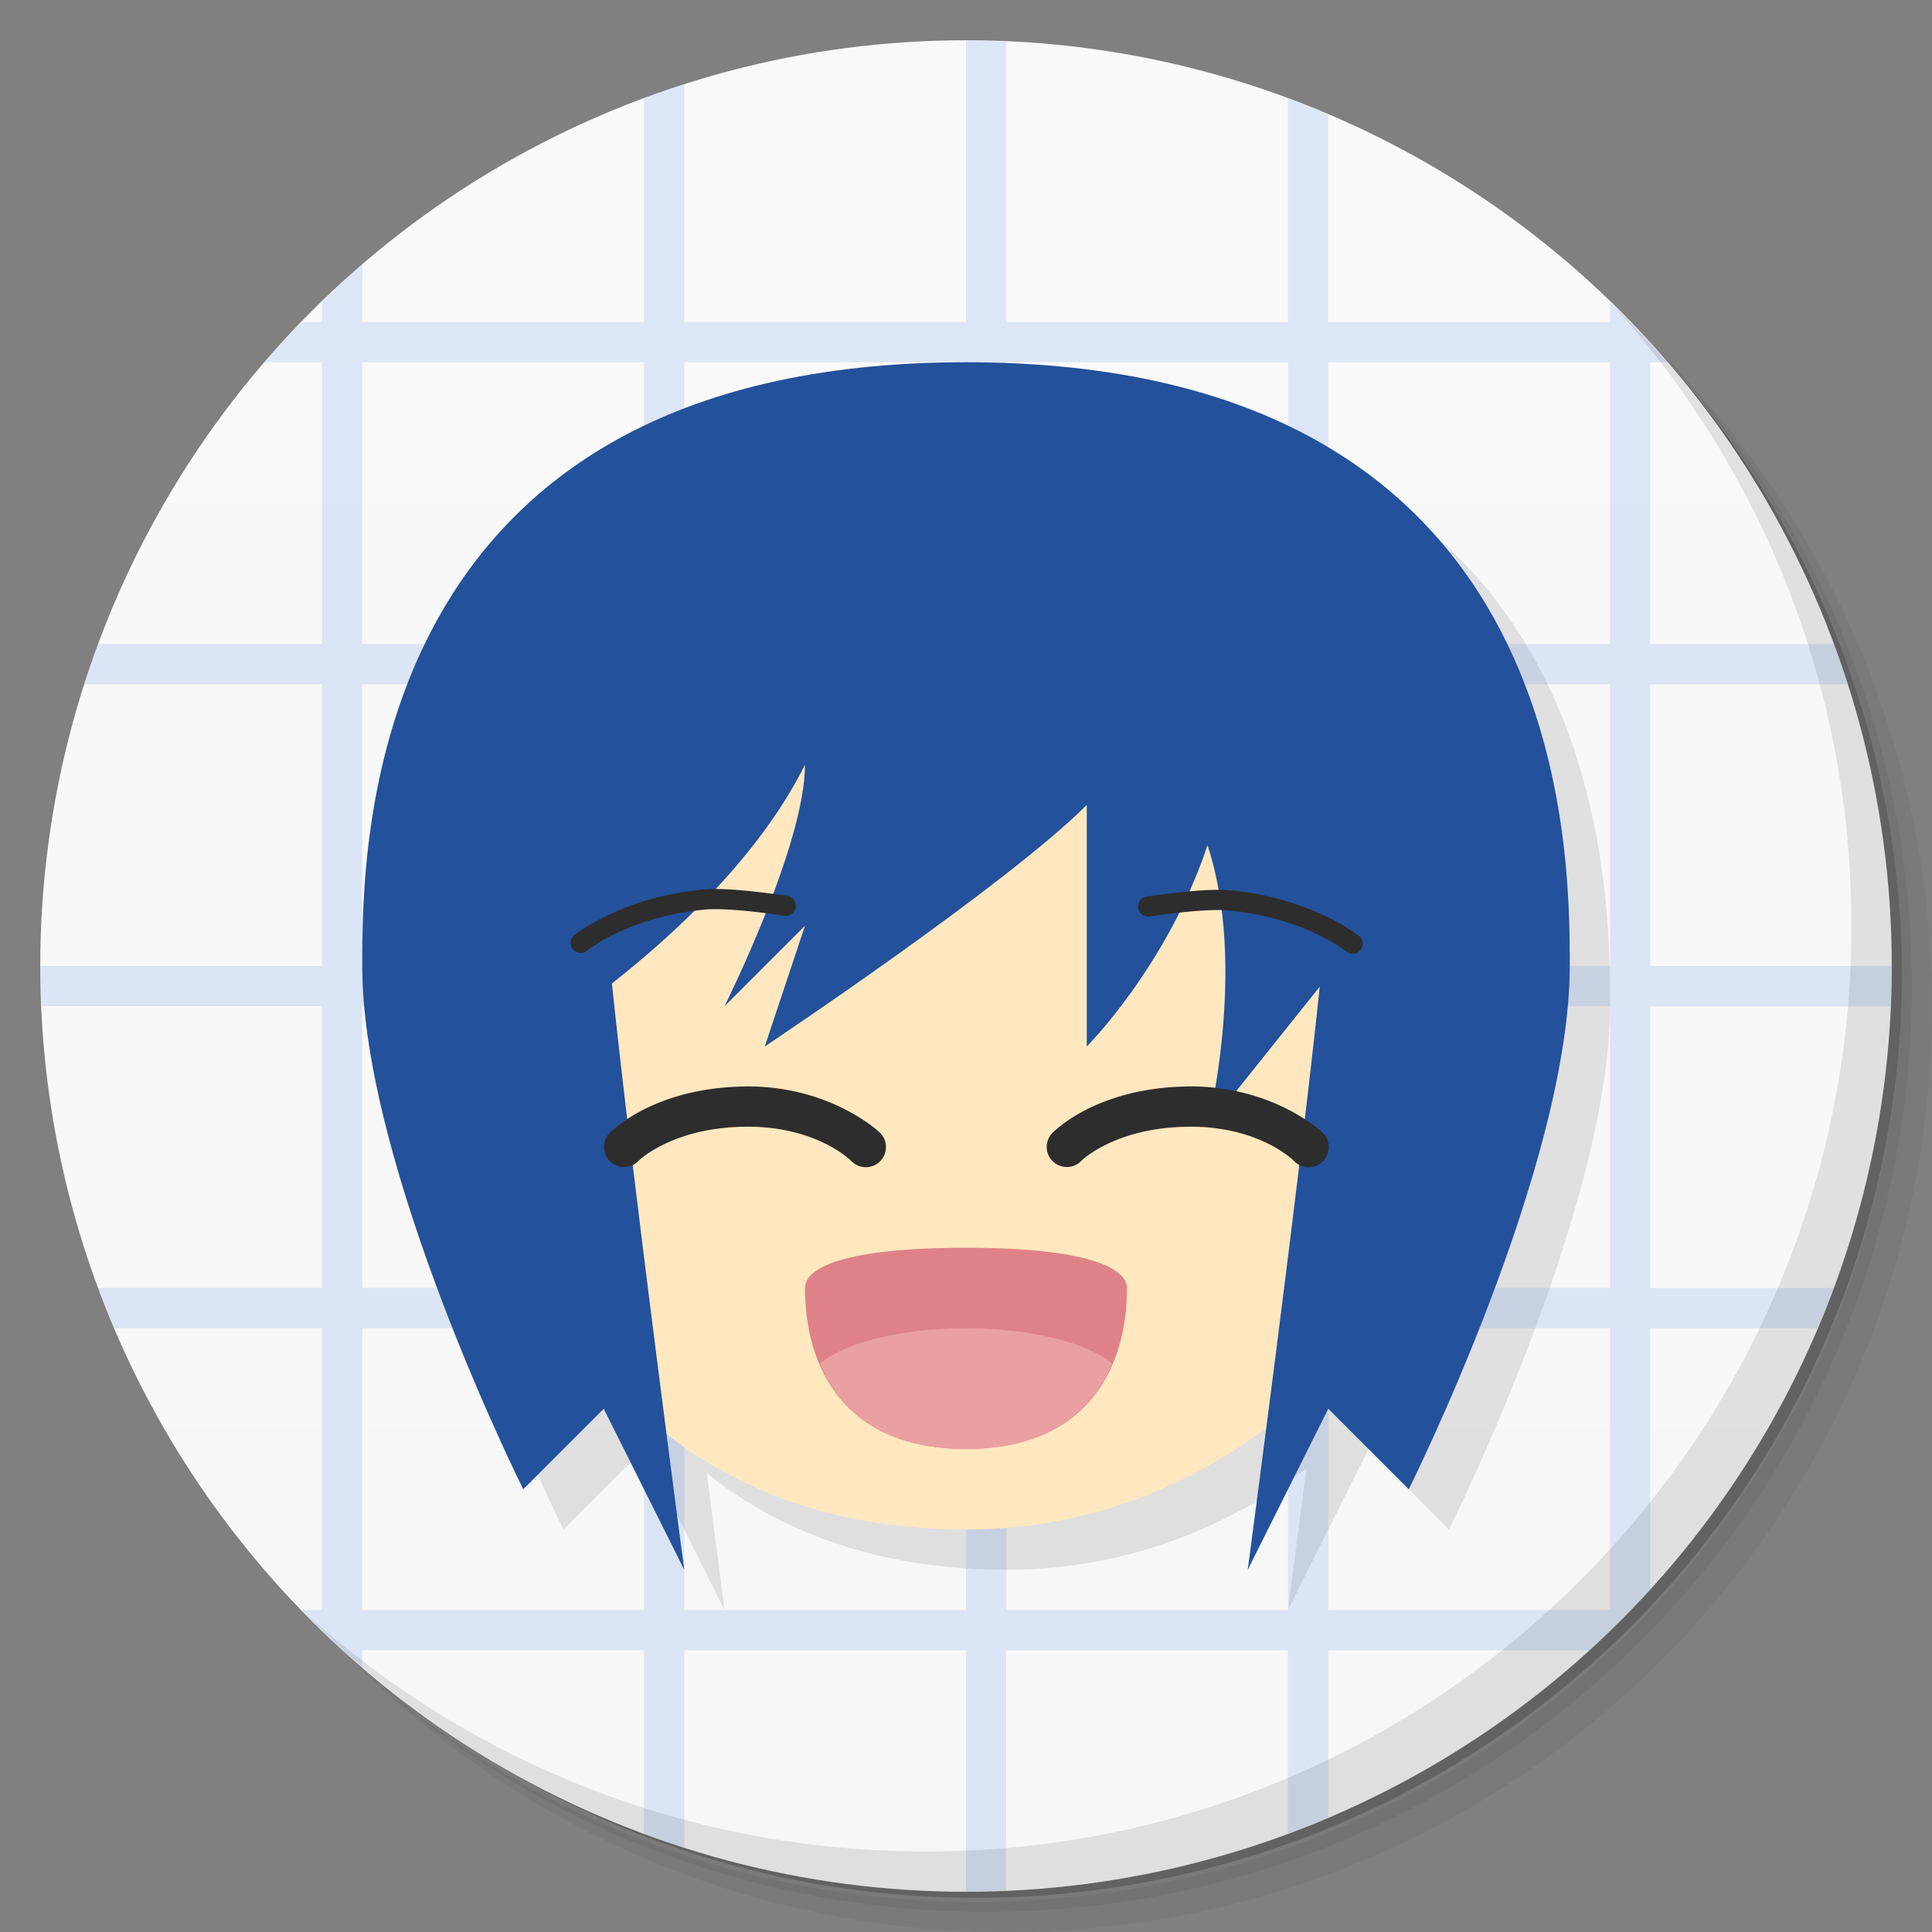 <svg version="1.1" viewBox="0 0 48 48" xmlns="http://www.w3.org/2000/svg">
 <rect x="0" y="0" width="48" height="48" fill="#808080" stroke="none"/>
 <defs>
  <linearGradient id="bg" x2="0" y1="1" y2="47" gradientUnits="userSpaceOnUse">
   <stop style="stop-color:#f9f9f9" offset="0"/>
   <stop style="stop-color:#f7f7f7" offset="1"/>
  </linearGradient>
 </defs>
 <path d="m36.31 5c5.859 4.062 9.688 10.831 9.688 18.5 0 12.426-10.07 22.5-22.5 22.5-7.669 0-14.438-3.828-18.5-9.688 1.037 1.822 2.306 3.499 3.781 4.969 4.085 3.712 9.514 5.969 15.469 5.969 12.703 0 23-10.298 23-23 0-5.954-2.256-11.384-5.969-15.469-1.469-1.475-3.147-2.744-4.969-3.781zm4.969 3.781c3.854 4.113 6.219 9.637 6.219 15.719 0 12.703-10.297 23-23 23-6.081 0-11.606-2.364-15.719-6.219 4.16 4.144 9.883 6.719 16.219 6.719 12.703 0 23-10.298 23-23 0-6.335-2.575-12.06-6.719-16.219z" style="opacity:.05"/>
 <path d="m41.28 8.781c3.712 4.085 5.969 9.514 5.969 15.469 0 12.703-10.297 23-23 23-5.954 0-11.384-2.256-15.469-5.969 4.113 3.854 9.637 6.219 15.719 6.219 12.703 0 23-10.298 23-23 0-6.081-2.364-11.606-6.219-15.719z" style="opacity:.1"/>
 <path d="m31.25 2.375c8.615 3.154 14.75 11.417 14.75 21.13 0 12.426-10.07 22.5-22.5 22.5-9.708 0-17.971-6.135-21.12-14.75a23 23 0 0 0 44.875-7 23 23 0 0 0-16-21.875z" style="opacity:.2"/>
 <circle cx="24" cy="24" r="23" style="fill:url(#bg)"/>
 <path d="m25 10c-15 0-15 12-15 15 0 5 4 13 4 13l2-2 2 4s-0.253-1.961-0.439-3.397c1.387 1.114 3.751 2.397 7.439 2.397 3.264 0 5.769-1.26 7.457-2.516-0.199 1.531-0.457 3.516-0.457 3.516l2-4 2 2s4-8 4-13c0-3 0-15-15-15z" style="opacity:.1"/>
 <path d="m24.001 0.998v7h-7v-5.906c-0.337 0.108-0.67 0.221-1 0.344v5.563h-7v-1.438c-0.346 0.298-0.673 0.62-1 0.938v0.5h-0.5c-0.318 0.327-0.64 0.654-0.938 1h1.438v7h-5.563c-0.123 0.33-0.236 0.663-0.344 1h5.906v7h-7c0 0.334 0.017 0.669 0.031 1h6.969v7h-5.563c0.127 0.342 0.264 0.666 0.406 1h5.156v7h-0.5c0.481 0.496 0.976 0.986 1.5 1.438v-0.438h7v4.563c0.33 0.123 0.663 0.236 1 0.344v-4.906h7v6c0.334 0 0.669-0.017 1-0.031v-5.969h7v4.563c0.342-0.127 0.666-0.264 1-0.406v-4.156h6.5c0.522-0.476 1.024-0.978 1.5-1.5v-6.5h4.156c0.142-0.334 0.279-0.658 0.406-1h-4.563v-7h5.969c0.014-0.331 0.031-0.666 0.031-1h-6v-7h4.906c-0.108-0.337-0.221-0.67-0.344-1h-4.563v-7h0.438c-0.451-0.524-0.941-1.019-1.438-1.5v0.5h-7v-5.156c-0.334-0.142-0.658-0.279-1-0.406v5.563h-7v-6.969c-0.331-0.014-0.666-0.031-1-0.031zm-15 8h7v7h-7zm8 0h7v7h-7zm8 0h7v7h-7zm8 0h7v7h-7zm-24 8h7v7h-7zm8 0h7v7h-7zm8 0h7v7h-7zm8 0h7v7h-7zm-24 8h7v7h-7zm8 0h7v7h-7zm8 0h7v7h-7zm8 0h7v7h-7zm-24 8h7v7h-7zm8 0h7v7h-7zm8 0h7v7h-7zm8 0h7v7h-7z" style="fill:#709ceb;opacity:.2"/>
 <path d="m40.03 7.531c3.712 4.084 5.969 9.514 5.969 15.469 0 12.703-10.297 23-23 23-5.954 0-11.384-2.256-15.469-5.969 4.178 4.291 10.01 6.969 16.469 6.969 12.703 0 23-10.298 23-23 0-6.462-2.677-12.291-6.969-16.469z" style="opacity:.1"/>
 <path d="m15 34s2.5 4 9 4 10-5 10-5v-15h-19z" style="fill:#ffe8c0"/>
 <path d="m24 9c-15 0-15 12-15 15 0 5 4 13 4 13l2-2 2 4s-1.299-9.768-1.797-14.566c1.602-1.261 3.668-3.176 4.797-5.434 0 2-2 6-2 6l2-2-1 3s6-4 8-6v6s2-2 3-5c1 3 0 7 0 7l2.789-3.486c-0.504 4.827-1.789 14.486-1.789 14.486l2-4 2 2s4-8 4-13c0-3 0-15-15-15z" style="fill:#23519b"/>
 <path d="m18.498 26.994c-1.109 0.014-1.937 0.287-2.49 0.564-0.553 0.277-0.863 0.59-0.863 0.59a0.5 0.5 0 1 0 0.721 0.693s0.159-0.174 0.59-0.391 1.103-0.445 2.057-0.457c1.785-0.023 2.643 0.857 2.643 0.857a0.5 0.5 0 1 0 0.701-0.713s-1.219-1.172-3.357-1.145z" style="color-rendering:auto;color:#000000;dominant-baseline:auto;fill:#2d2d2d;font-feature-settings:normal;font-variant-alternates:normal;font-variant-caps:normal;font-variant-ligatures:normal;font-variant-numeric:normal;font-variant-position:normal;image-rendering:auto;isolation:auto;mix-blend-mode:normal;shape-padding:0;shape-rendering:auto;solid-color:#000000;text-decoration-color:#000000;text-decoration-line:none;text-decoration-style:solid;text-indent:0;text-orientation:mixed;text-transform:none;white-space:normal"/>
 <path d="m29.498 26.994c-1.109 0.014-1.937 0.287-2.49 0.564-0.553 0.277-0.863 0.59-0.863 0.59a0.5 0.5 0 1 0 0.721 0.693s0.159-0.174 0.59-0.391 1.103-0.445 2.057-0.457c1.785-0.023 2.643 0.857 2.643 0.857a0.5 0.5 0 1 0 0.701-0.713s-1.219-1.172-3.357-1.145z" style="color-rendering:auto;color:#000000;dominant-baseline:auto;fill:#2d2d2d;font-feature-settings:normal;font-variant-alternates:normal;font-variant-caps:normal;font-variant-ligatures:normal;font-variant-numeric:normal;font-variant-position:normal;image-rendering:auto;isolation:auto;mix-blend-mode:normal;shape-padding:0;shape-rendering:auto;solid-color:#000000;text-decoration-color:#000000;text-decoration-line:none;text-decoration-style:solid;text-indent:0;text-orientation:mixed;text-transform:none;white-space:normal"/>
 <path d="m24 31c3 0 4 0.502 4 1 0 2-1 4-4 4s-4-2-4-4c0-0.511 1-1 4-1z" style="fill:#de8287"/>
 <path d="m24 33a4 1.5 0 0 0-3.633 0.877c0.511 1.206 1.609 2.123 3.633 2.123s3.122-0.917 3.633-2.123a4 1.5 0 0 0-3.633-0.877z" style="fill:#eaa0a0;paint-order:stroke fill markers"/>
 <path d="m17.494 22.098c-2.028 0.179-3.209 1.123-3.209 1.123a0.25 0.25 0 1 0 0.312 0.389s1.047-0.846 2.941-1.014c0.279-0.025 0.774 0.01 1.184 0.055s0.738 0.096 0.738 0.096a0.25 0.25 0 1 0 0.078-0.492s-0.342-0.054-0.764-0.1-0.918-0.089-1.281-0.057z" style="color-rendering:auto;color:#000000;dominant-baseline:auto;fill:#2d2d2d;font-feature-settings:normal;font-variant-alternates:normal;font-variant-caps:normal;font-variant-ligatures:normal;font-variant-numeric:normal;font-variant-position:normal;image-rendering:auto;isolation:auto;mix-blend-mode:normal;shape-padding:0;shape-rendering:auto;solid-color:#000000;text-decoration-color:#000000;text-decoration-line:none;text-decoration-style:solid;text-indent:0;text-orientation:mixed;text-transform:none;white-space:normal"/>
 <path d="m30.537 22.119c-0.363-0.032-0.859 0.011-1.281 0.057-0.422 0.046-0.762 0.098-0.762 0.098a0.25 0.25 0 1 0 0.076 0.494s0.331-0.051 0.74-0.096 0.905-0.079 1.184-0.055c1.895 0.168 2.941 1.014 2.941 1.014a0.25 0.25 0 1 0 0.312-0.389s-1.183-0.944-3.211-1.123z" style="color-rendering:auto;color:#000000;dominant-baseline:auto;fill:#2d2d2d;font-feature-settings:normal;font-variant-alternates:normal;font-variant-caps:normal;font-variant-ligatures:normal;font-variant-numeric:normal;font-variant-position:normal;image-rendering:auto;isolation:auto;mix-blend-mode:normal;shape-padding:0;shape-rendering:auto;solid-color:#000000;text-decoration-color:#000000;text-decoration-line:none;text-decoration-style:solid;text-indent:0;text-orientation:mixed;text-transform:none;white-space:normal"/>
</svg>
